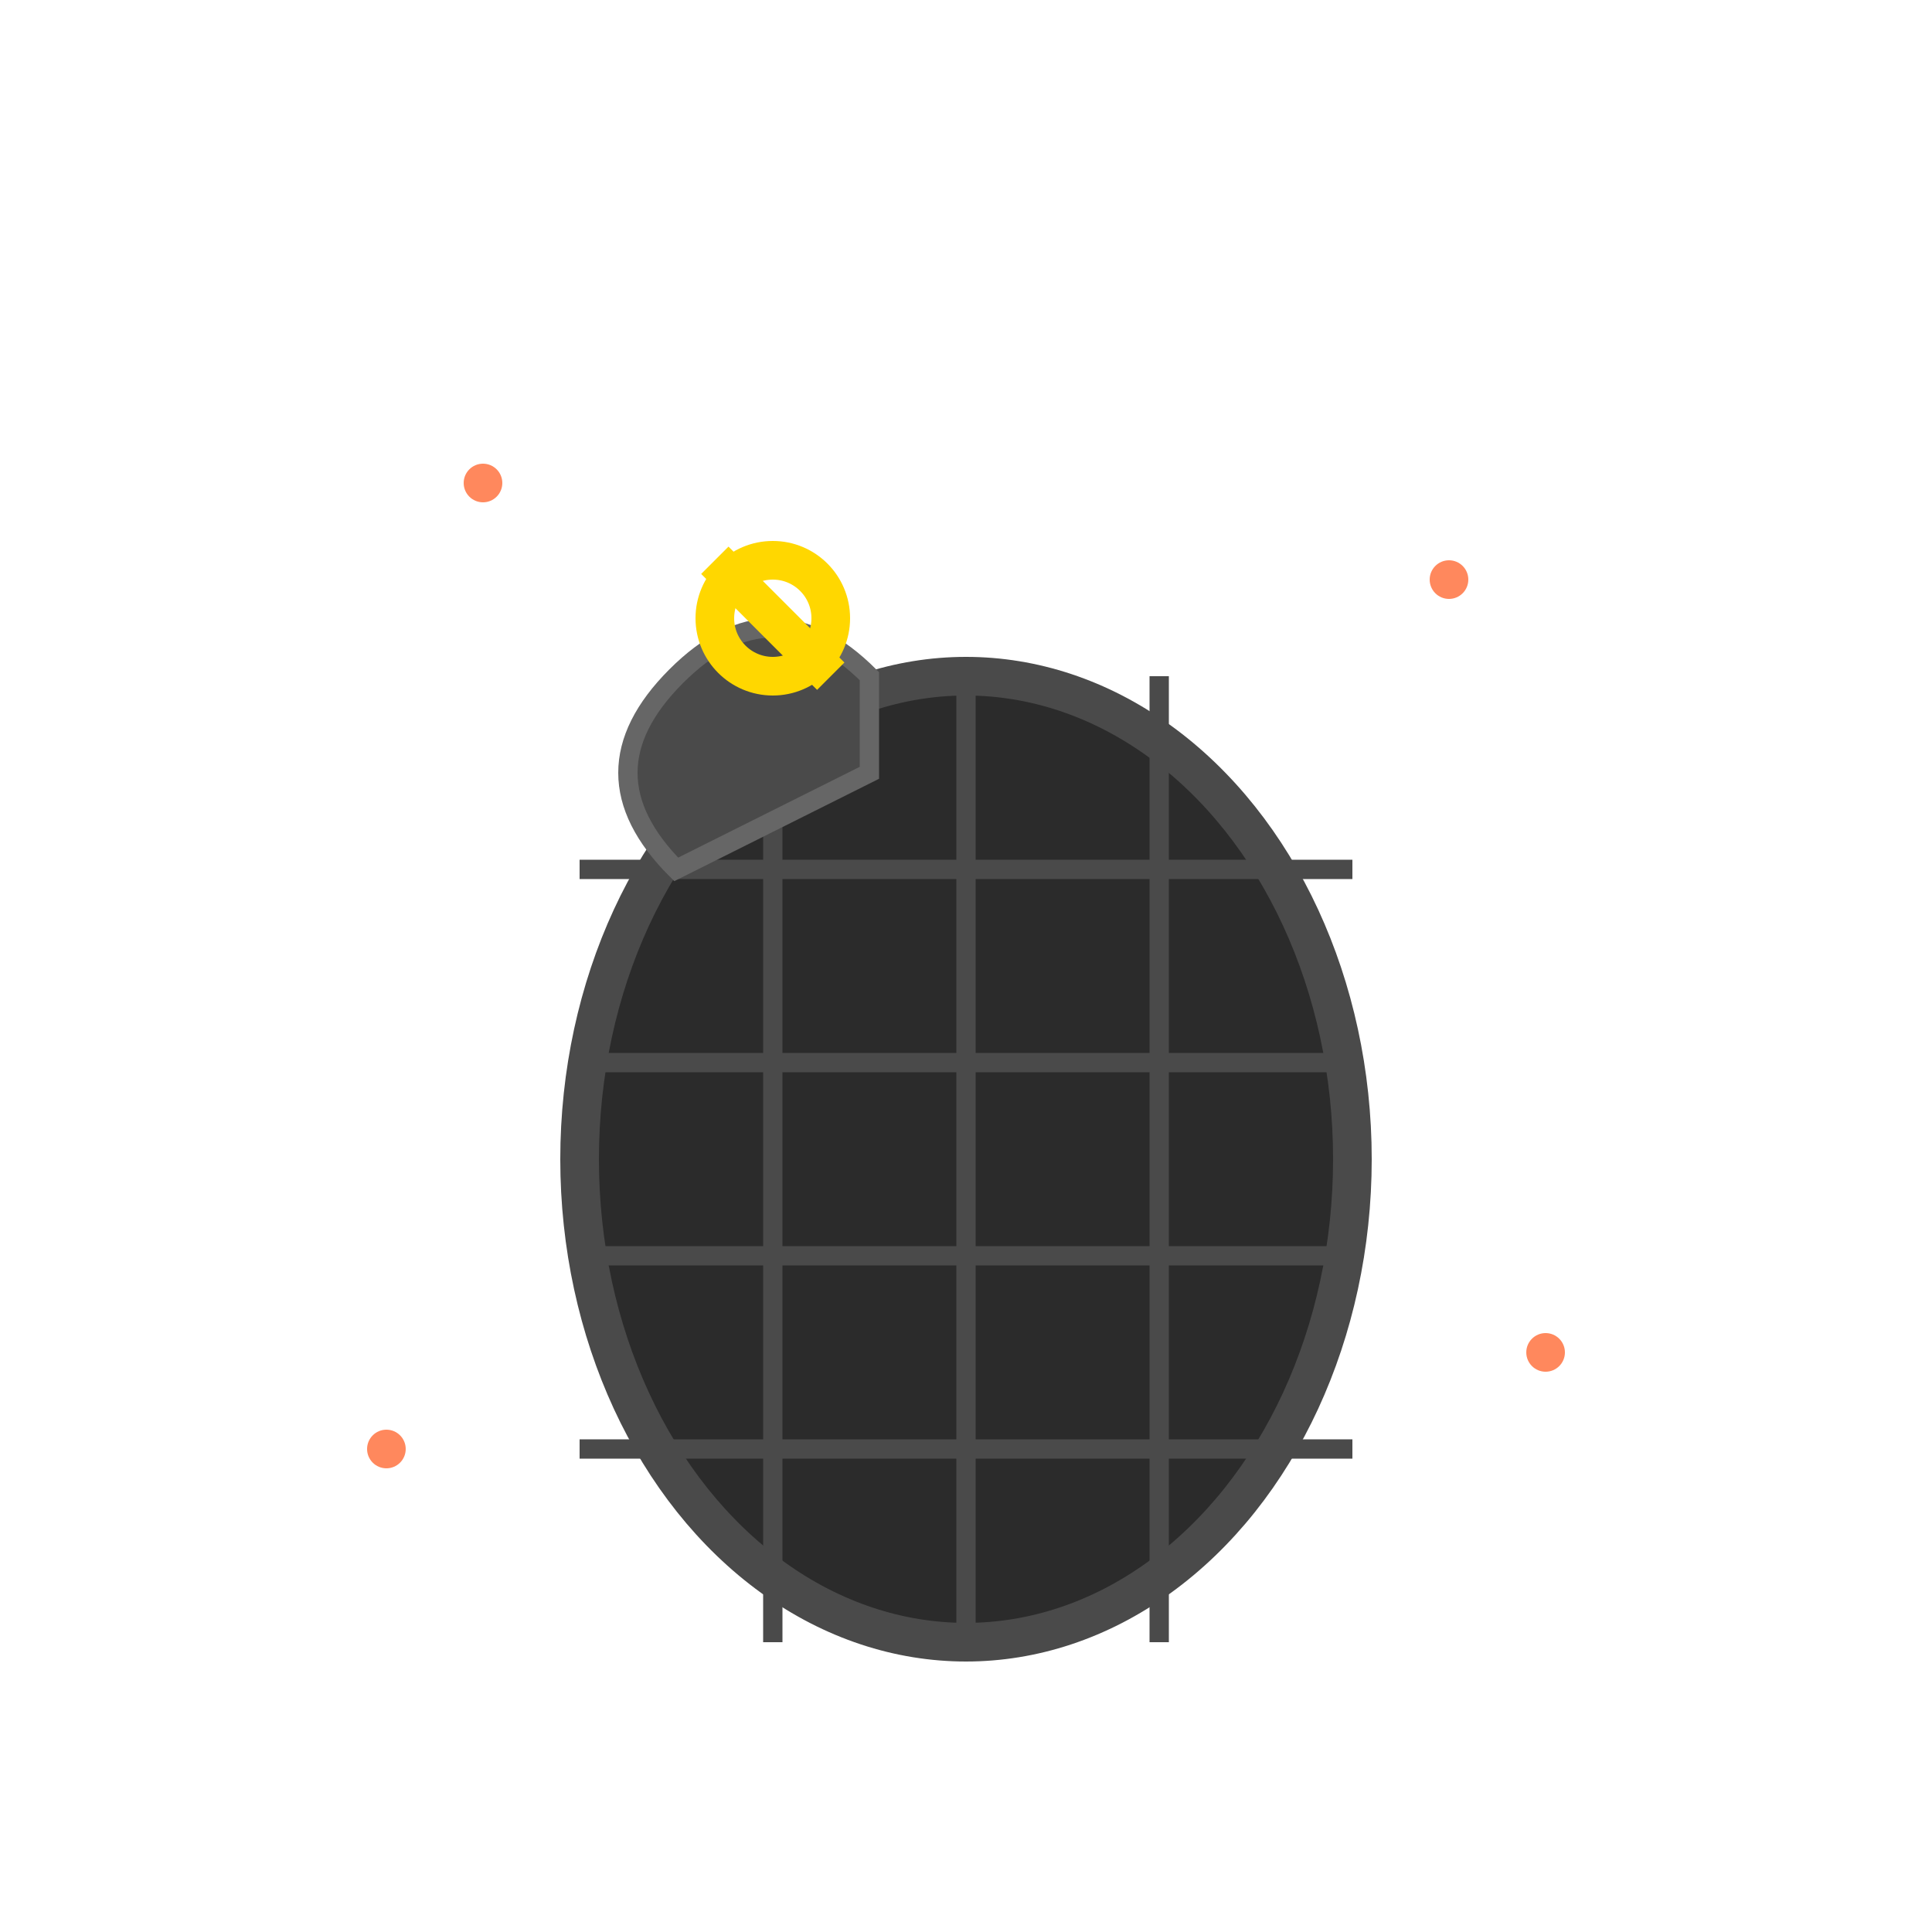 <svg width="100" height="100" viewBox="0 0 100 100" fill="none" xmlns="http://www.w3.org/2000/svg">
  <!-- Handgrenade body -->
  <ellipse cx="50" cy="60" rx="20" ry="25" fill="#2B2B2B" stroke="#4A4A4A" stroke-width="2"/>
  
  <!-- Grenade segments -->
  <line x1="30" y1="45" x2="70" y2="45" stroke="#4A4A4A" stroke-width="1"/>
  <line x1="30" y1="55" x2="70" y2="55" stroke="#4A4A4A" stroke-width="1"/>
  <line x1="30" y1="65" x2="70" y2="65" stroke="#4A4A4A" stroke-width="1"/>
  <line x1="30" y1="75" x2="70" y2="75" stroke="#4A4A4A" stroke-width="1"/>
  
  <!-- Vertical segments -->
  <line x1="40" y1="35" x2="40" y2="85" stroke="#4A4A4A" stroke-width="1"/>
  <line x1="60" y1="35" x2="60" y2="85" stroke="#4A4A4A" stroke-width="1"/>
  
  <!-- Grenade handle/spoon -->
  <path d="M45 35 Q40 30 35 35 Q30 40 35 45 L45 40 Z" fill="#4A4A4A" stroke="#666" stroke-width="1"/>
  
  <!-- Pin ring -->
  <circle cx="40" cy="32" r="3" fill="none" stroke="#FFD700" stroke-width="2"/>
  
  <!-- Safety pin -->
  <line x1="37" y1="29" x2="43" y2="35" stroke="#FFD700" stroke-width="2"/>
  
  <!-- Explosion effect (small sparks) -->
  <circle cx="25" cy="25" r="1" fill="#FF6B35" opacity="0.8"/>
  <circle cx="75" cy="30" r="1" fill="#FF6B35" opacity="0.8"/>
  <circle cx="80" cy="70" r="1" fill="#FF6B35" opacity="0.8"/>
  <circle cx="20" cy="75" r="1" fill="#FF6B35" opacity="0.8"/>
  
  <!-- Additional detail lines on body -->
  <line x1="50" y1="35" x2="50" y2="85" stroke="#4A4A4A" stroke-width="1"/>
</svg>
